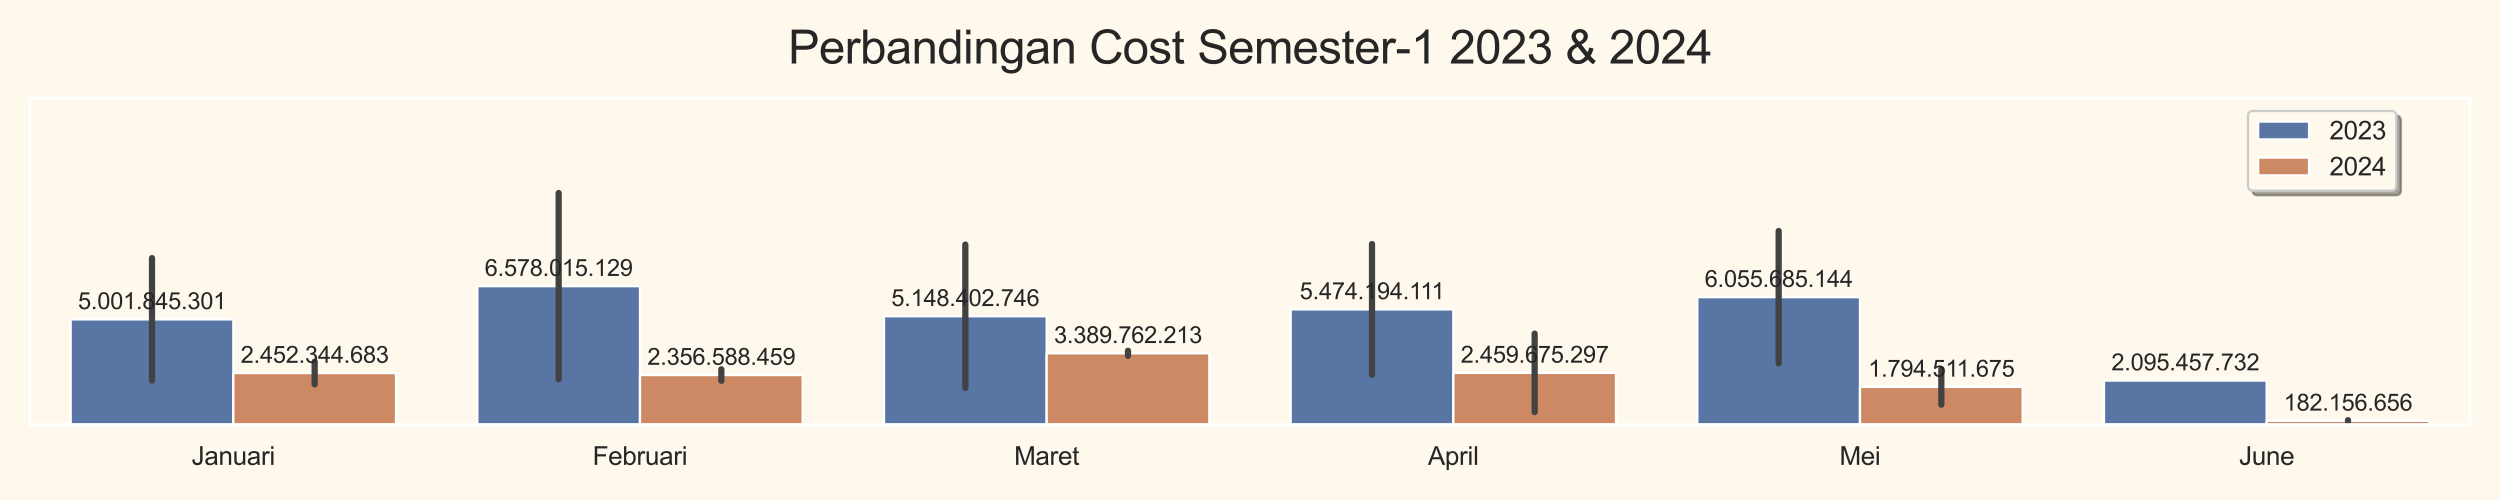 <?xml version="1.0" encoding="utf-8" standalone="no"?>
<!DOCTYPE svg PUBLIC "-//W3C//DTD SVG 1.1//EN"
  "http://www.w3.org/Graphics/SVG/1.1/DTD/svg11.dtd">
<svg xmlns:xlink="http://www.w3.org/1999/xlink" width="1080pt" height="216pt" viewBox="0 0 1080 216" xmlns="http://www.w3.org/2000/svg" version="1.1">
 <defs>
  <style type="text/css">*{stroke-linejoin: round; stroke-linecap: butt}</style>
 </defs>
 <g id="figure_1">
  <g id="patch_1">
   <path d="M 0 216 
L 1080 216 
L 1080 0 
L 0 0 
z
" style="fill: #fff9ed"/>
  </g>
  <g id="axes_1">
   <g id="patch_2">
    <path d="M 12.96 183.46 
L 1067.04 183.46 
L 1067.04 42.45 
L 12.96 42.45 
z
" style="fill: #fff9ed"/>
   </g>
   <g id="matplotlib.axis_1">
    <g id="xtick_1">
     <g id="text_1">
      <!-- Januari -->
      <g style="fill: #262626" transform="translate(82.763 200.834) scale(0.11 -0.11)">
       <defs>
        <path id="ArialMT-4a" d="M 184 1300 
L 731 1375 
Q 753 850 928 656 
Q 1103 463 1413 463 
Q 1641 463 1806 567 
Q 1972 672 2034 851 
Q 2097 1031 2097 1425 
L 2097 4581 
L 2703 4581 
L 2703 1459 
Q 2703 884 2564 568 
Q 2425 253 2123 87 
Q 1822 -78 1416 -78 
Q 813 -78 492 269 
Q 172 616 184 1300 
z
" transform="scale(0.016)"/>
        <path id="ArialMT-61" d="M 2588 409 
Q 2275 144 1986 34 
Q 1697 -75 1366 -75 
Q 819 -75 525 192 
Q 231 459 231 875 
Q 231 1119 342 1320 
Q 453 1522 633 1644 
Q 813 1766 1038 1828 
Q 1203 1872 1538 1913 
Q 2219 1994 2541 2106 
Q 2544 2222 2544 2253 
Q 2544 2597 2384 2738 
Q 2169 2928 1744 2928 
Q 1347 2928 1158 2789 
Q 969 2650 878 2297 
L 328 2372 
Q 403 2725 575 2942 
Q 747 3159 1072 3276 
Q 1397 3394 1825 3394 
Q 2250 3394 2515 3294 
Q 2781 3194 2906 3042 
Q 3031 2891 3081 2659 
Q 3109 2516 3109 2141 
L 3109 1391 
Q 3109 606 3145 398 
Q 3181 191 3288 0 
L 2700 0 
Q 2613 175 2588 409 
z
M 2541 1666 
Q 2234 1541 1622 1453 
Q 1275 1403 1131 1340 
Q 988 1278 909 1158 
Q 831 1038 831 891 
Q 831 666 1001 516 
Q 1172 366 1500 366 
Q 1825 366 2078 508 
Q 2331 650 2450 897 
Q 2541 1088 2541 1459 
L 2541 1666 
z
" transform="scale(0.016)"/>
        <path id="ArialMT-6e" d="M 422 0 
L 422 3319 
L 928 3319 
L 928 2847 
Q 1294 3394 1984 3394 
Q 2284 3394 2536 3286 
Q 2788 3178 2913 3003 
Q 3038 2828 3088 2588 
Q 3119 2431 3119 2041 
L 3119 0 
L 2556 0 
L 2556 2019 
Q 2556 2363 2490 2533 
Q 2425 2703 2258 2804 
Q 2091 2906 1866 2906 
Q 1506 2906 1245 2678 
Q 984 2450 984 1813 
L 984 0 
L 422 0 
z
" transform="scale(0.016)"/>
        <path id="ArialMT-75" d="M 2597 0 
L 2597 488 
Q 2209 -75 1544 -75 
Q 1250 -75 995 37 
Q 741 150 617 320 
Q 494 491 444 738 
Q 409 903 409 1263 
L 409 3319 
L 972 3319 
L 972 1478 
Q 972 1038 1006 884 
Q 1059 663 1231 536 
Q 1403 409 1656 409 
Q 1909 409 2131 539 
Q 2353 669 2445 892 
Q 2538 1116 2538 1541 
L 2538 3319 
L 3100 3319 
L 3100 0 
L 2597 0 
z
" transform="scale(0.016)"/>
        <path id="ArialMT-72" d="M 416 0 
L 416 3319 
L 922 3319 
L 922 2816 
Q 1116 3169 1280 3281 
Q 1444 3394 1641 3394 
Q 1925 3394 2219 3213 
L 2025 2691 
Q 1819 2813 1613 2813 
Q 1428 2813 1281 2702 
Q 1134 2591 1072 2394 
Q 978 2094 978 1738 
L 978 0 
L 416 0 
z
" transform="scale(0.016)"/>
        <path id="ArialMT-69" d="M 425 3934 
L 425 4581 
L 988 4581 
L 988 3934 
L 425 3934 
z
M 425 0 
L 425 3319 
L 988 3319 
L 988 0 
L 425 0 
z
" transform="scale(0.016)"/>
       </defs>
       <use xlink:href="#ArialMT-4a"/>
       <use xlink:href="#ArialMT-61" x="50"/>
       <use xlink:href="#ArialMT-6e" x="105.615"/>
       <use xlink:href="#ArialMT-75" x="161.23"/>
       <use xlink:href="#ArialMT-61" x="216.846"/>
       <use xlink:href="#ArialMT-72" x="272.461"/>
       <use xlink:href="#ArialMT-69" x="305.762"/>
      </g>
     </g>
    </g>
    <g id="xtick_2">
     <g id="text_2">
      <!-- Februari -->
      <g style="fill: #262626" transform="translate(256.002 200.834) scale(0.11 -0.11)">
       <defs>
        <path id="ArialMT-46" d="M 525 0 
L 525 4581 
L 3616 4581 
L 3616 4041 
L 1131 4041 
L 1131 2622 
L 3281 2622 
L 3281 2081 
L 1131 2081 
L 1131 0 
L 525 0 
z
" transform="scale(0.016)"/>
        <path id="ArialMT-65" d="M 2694 1069 
L 3275 997 
Q 3138 488 2766 206 
Q 2394 -75 1816 -75 
Q 1088 -75 661 373 
Q 234 822 234 1631 
Q 234 2469 665 2931 
Q 1097 3394 1784 3394 
Q 2450 3394 2872 2941 
Q 3294 2488 3294 1666 
Q 3294 1616 3291 1516 
L 816 1516 
Q 847 969 1125 678 
Q 1403 388 1819 388 
Q 2128 388 2347 550 
Q 2566 713 2694 1069 
z
M 847 1978 
L 2700 1978 
Q 2663 2397 2488 2606 
Q 2219 2931 1791 2931 
Q 1403 2931 1139 2672 
Q 875 2413 847 1978 
z
" transform="scale(0.016)"/>
        <path id="ArialMT-62" d="M 941 0 
L 419 0 
L 419 4581 
L 981 4581 
L 981 2947 
Q 1338 3394 1891 3394 
Q 2197 3394 2470 3270 
Q 2744 3147 2920 2923 
Q 3097 2700 3197 2384 
Q 3297 2069 3297 1709 
Q 3297 856 2875 390 
Q 2453 -75 1863 -75 
Q 1275 -75 941 416 
L 941 0 
z
M 934 1684 
Q 934 1088 1097 822 
Q 1363 388 1816 388 
Q 2184 388 2453 708 
Q 2722 1028 2722 1663 
Q 2722 2313 2464 2622 
Q 2206 2931 1841 2931 
Q 1472 2931 1203 2611 
Q 934 2291 934 1684 
z
" transform="scale(0.016)"/>
       </defs>
       <use xlink:href="#ArialMT-46"/>
       <use xlink:href="#ArialMT-65" x="61.084"/>
       <use xlink:href="#ArialMT-62" x="116.699"/>
       <use xlink:href="#ArialMT-72" x="172.314"/>
       <use xlink:href="#ArialMT-75" x="205.615"/>
       <use xlink:href="#ArialMT-61" x="261.23"/>
       <use xlink:href="#ArialMT-72" x="316.846"/>
       <use xlink:href="#ArialMT-69" x="350.146"/>
      </g>
     </g>
    </g>
    <g id="xtick_3">
     <g id="text_3">
      <!-- Maret -->
      <g style="fill: #262626" transform="translate(438.102 200.834) scale(0.11 -0.11)">
       <defs>
        <path id="ArialMT-4d" d="M 475 0 
L 475 4581 
L 1388 4581 
L 2472 1338 
Q 2622 884 2691 659 
Q 2769 909 2934 1394 
L 4031 4581 
L 4847 4581 
L 4847 0 
L 4263 0 
L 4263 3834 
L 2931 0 
L 2384 0 
L 1059 3900 
L 1059 0 
L 475 0 
z
" transform="scale(0.016)"/>
        <path id="ArialMT-74" d="M 1650 503 
L 1731 6 
Q 1494 -44 1306 -44 
Q 1000 -44 831 53 
Q 663 150 594 308 
Q 525 466 525 972 
L 525 2881 
L 113 2881 
L 113 3319 
L 525 3319 
L 525 4141 
L 1084 4478 
L 1084 3319 
L 1650 3319 
L 1650 2881 
L 1084 2881 
L 1084 941 
Q 1084 700 1114 631 
Q 1144 563 1211 522 
Q 1278 481 1403 481 
Q 1497 481 1650 503 
z
" transform="scale(0.016)"/>
       </defs>
       <use xlink:href="#ArialMT-4d"/>
       <use xlink:href="#ArialMT-61" x="83.301"/>
       <use xlink:href="#ArialMT-72" x="138.916"/>
       <use xlink:href="#ArialMT-65" x="172.217"/>
       <use xlink:href="#ArialMT-74" x="227.832"/>
      </g>
     </g>
    </g>
    <g id="xtick_4">
     <g id="text_4">
      <!-- April -->
      <g style="fill: #262626" transform="translate(616.837 200.834) scale(0.11 -0.11)">
       <defs>
        <path id="ArialMT-41" d="M -9 0 
L 1750 4581 
L 2403 4581 
L 4278 0 
L 3588 0 
L 3053 1388 
L 1138 1388 
L 634 0 
L -9 0 
z
M 1313 1881 
L 2866 1881 
L 2388 3150 
Q 2169 3728 2063 4100 
Q 1975 3659 1816 3225 
L 1313 1881 
z
" transform="scale(0.016)"/>
        <path id="ArialMT-70" d="M 422 -1272 
L 422 3319 
L 934 3319 
L 934 2888 
Q 1116 3141 1344 3267 
Q 1572 3394 1897 3394 
Q 2322 3394 2647 3175 
Q 2972 2956 3137 2557 
Q 3303 2159 3303 1684 
Q 3303 1175 3120 767 
Q 2938 359 2589 142 
Q 2241 -75 1856 -75 
Q 1575 -75 1351 44 
Q 1128 163 984 344 
L 984 -1272 
L 422 -1272 
z
M 931 1641 
Q 931 1000 1190 694 
Q 1450 388 1819 388 
Q 2194 388 2461 705 
Q 2728 1022 2728 1688 
Q 2728 2322 2467 2637 
Q 2206 2953 1844 2953 
Q 1484 2953 1207 2617 
Q 931 2281 931 1641 
z
" transform="scale(0.016)"/>
        <path id="ArialMT-6c" d="M 409 0 
L 409 4581 
L 972 4581 
L 972 0 
L 409 0 
z
" transform="scale(0.016)"/>
       </defs>
       <use xlink:href="#ArialMT-41"/>
       <use xlink:href="#ArialMT-70" x="66.699"/>
       <use xlink:href="#ArialMT-72" x="122.314"/>
       <use xlink:href="#ArialMT-69" x="155.615"/>
       <use xlink:href="#ArialMT-6c" x="177.832"/>
      </g>
     </g>
    </g>
    <g id="xtick_5">
     <g id="text_5">
      <!-- Mei -->
      <g style="fill: #262626" transform="translate(794.658 200.834) scale(0.11 -0.11)">
       <use xlink:href="#ArialMT-4d"/>
       <use xlink:href="#ArialMT-65" x="83.301"/>
       <use xlink:href="#ArialMT-69" x="138.916"/>
      </g>
     </g>
    </g>
    <g id="xtick_6">
     <g id="text_6">
      <!-- June -->
      <g style="fill: #262626" transform="translate(967.274 200.834) scale(0.11 -0.11)">
       <use xlink:href="#ArialMT-4a"/>
       <use xlink:href="#ArialMT-75" x="50"/>
       <use xlink:href="#ArialMT-6e" x="105.615"/>
       <use xlink:href="#ArialMT-65" x="161.23"/>
      </g>
     </g>
    </g>
   </g>
   <g id="matplotlib.axis_2"/>
   <g id="patch_3">
    <path d="M 30.528 183.46 
L 100.8 183.46 
L 100.8 137.956 
L 30.528 137.956 
z
" clip-path="url(#p0652559272)" style="fill: #5875a4; stroke: #ffffff; stroke-linejoin: miter"/>
   </g>
   <g id="patch_4">
    <path d="M 206.208 183.46 
L 276.48 183.46 
L 276.48 123.617 
L 206.208 123.617 
z
" clip-path="url(#p0652559272)" style="fill: #5875a4; stroke: #ffffff; stroke-linejoin: miter"/>
   </g>
   <g id="patch_5">
    <path d="M 381.888 183.46 
L 452.16 183.46 
L 452.16 136.623 
L 381.888 136.623 
z
" clip-path="url(#p0652559272)" style="fill: #5875a4; stroke: #ffffff; stroke-linejoin: miter"/>
   </g>
   <g id="patch_6">
    <path d="M 557.568 183.46 
L 627.84 183.46 
L 627.84 133.659 
L 557.568 133.659 
z
" clip-path="url(#p0652559272)" style="fill: #5875a4; stroke: #ffffff; stroke-linejoin: miter"/>
   </g>
   <g id="patch_7">
    <path d="M 733.248 183.46 
L 803.52 183.46 
L 803.52 128.369 
L 733.248 128.369 
z
" clip-path="url(#p0652559272)" style="fill: #5875a4; stroke: #ffffff; stroke-linejoin: miter"/>
   </g>
   <g id="patch_8">
    <path d="M 908.928 183.46 
L 979.2 183.46 
L 979.2 164.397 
L 908.928 164.397 
z
" clip-path="url(#p0652559272)" style="fill: #5875a4; stroke: #ffffff; stroke-linejoin: miter"/>
   </g>
   <g id="patch_9">
    <path d="M 100.8 183.46 
L 171.072 183.46 
L 171.072 161.15 
L 100.8 161.15 
z
" clip-path="url(#p0652559272)" style="fill: #cc8963; stroke: #ffffff; stroke-linejoin: miter"/>
   </g>
   <g id="patch_10">
    <path d="M 276.48 183.46 
L 346.752 183.46 
L 346.752 162.021 
L 276.48 162.021 
z
" clip-path="url(#p0652559272)" style="fill: #cc8963; stroke: #ffffff; stroke-linejoin: miter"/>
   </g>
   <g id="patch_11">
    <path d="M 452.16 183.46 
L 522.432 183.46 
L 522.432 152.622 
L 452.16 152.622 
z
" clip-path="url(#p0652559272)" style="fill: #cc8963; stroke: #ffffff; stroke-linejoin: miter"/>
   </g>
   <g id="patch_12">
    <path d="M 627.84 183.46 
L 698.112 183.46 
L 698.112 161.083 
L 627.84 161.083 
z
" clip-path="url(#p0652559272)" style="fill: #cc8963; stroke: #ffffff; stroke-linejoin: miter"/>
   </g>
   <g id="patch_13">
    <path d="M 803.52 183.46 
L 873.792 183.46 
L 873.792 167.135 
L 803.52 167.135 
z
" clip-path="url(#p0652559272)" style="fill: #cc8963; stroke: #ffffff; stroke-linejoin: miter"/>
   </g>
   <g id="patch_14">
    <path d="M 979.2 183.46 
L 1049.472 183.46 
L 1049.472 181.803 
L 979.2 181.803 
z
" clip-path="url(#p0652559272)" style="fill: #cc8963; stroke: #ffffff; stroke-linejoin: miter"/>
   </g>
   <g id="line2d_1">
    <path d="M 65.664 164.399 
L 65.664 111.513 
" clip-path="url(#p0652559272)" style="fill: none; stroke: #424242; stroke-width: 2.7; stroke-linecap: round"/>
   </g>
   <g id="line2d_2">
    <path d="M 241.344 163.854 
L 241.344 83.38 
" clip-path="url(#p0652559272)" style="fill: none; stroke: #424242; stroke-width: 2.7; stroke-linecap: round"/>
   </g>
   <g id="line2d_3">
    <path d="M 417.024 167.582 
L 417.024 105.664 
" clip-path="url(#p0652559272)" style="fill: none; stroke: #424242; stroke-width: 2.7; stroke-linecap: round"/>
   </g>
   <g id="line2d_4">
    <path d="M 592.704 161.896 
L 592.704 105.422 
" clip-path="url(#p0652559272)" style="fill: none; stroke: #424242; stroke-width: 2.7; stroke-linecap: round"/>
   </g>
   <g id="line2d_5">
    <path d="M 768.384 156.943 
L 768.384 99.794 
" clip-path="url(#p0652559272)" style="fill: none; stroke: #424242; stroke-width: 2.7; stroke-linecap: round"/>
   </g>
   <g id="line2d_6">
    <path clip-path="url(#p0652559272)" style="fill: none; stroke: #424242; stroke-width: 2.7; stroke-linecap: round"/>
   </g>
   <g id="line2d_7">
    <path d="M 135.936 166.047 
L 135.936 156.253 
" clip-path="url(#p0652559272)" style="fill: none; stroke: #424242; stroke-width: 2.7; stroke-linecap: round"/>
   </g>
   <g id="line2d_8">
    <path d="M 311.616 164.513 
L 311.616 159.529 
" clip-path="url(#p0652559272)" style="fill: none; stroke: #424242; stroke-width: 2.7; stroke-linecap: round"/>
   </g>
   <g id="line2d_9">
    <path d="M 487.296 153.708 
L 487.296 151.536 
" clip-path="url(#p0652559272)" style="fill: none; stroke: #424242; stroke-width: 2.7; stroke-linecap: round"/>
   </g>
   <g id="line2d_10">
    <path d="M 662.976 178.022 
L 662.976 144.144 
" clip-path="url(#p0652559272)" style="fill: none; stroke: #424242; stroke-width: 2.7; stroke-linecap: round"/>
   </g>
   <g id="line2d_11">
    <path d="M 838.656 174.825 
L 838.656 159.444 
" clip-path="url(#p0652559272)" style="fill: none; stroke: #424242; stroke-width: 2.7; stroke-linecap: round"/>
   </g>
   <g id="line2d_12">
    <path d="M 1014.336 182.102 
L 1014.336 181.504 
" clip-path="url(#p0652559272)" style="fill: none; stroke: #424242; stroke-width: 2.7; stroke-linecap: round"/>
   </g>
   <g id="patch_15">
    <path d="M 12.96 183.46 
L 12.96 42.45 
" style="fill: none; stroke: #ffffff; stroke-width: 1.25; stroke-linejoin: miter; stroke-linecap: square"/>
   </g>
   <g id="patch_16">
    <path d="M 1067.04 183.46 
L 1067.04 42.45 
" style="fill: none; stroke: #ffffff; stroke-width: 1.25; stroke-linejoin: miter; stroke-linecap: square"/>
   </g>
   <g id="patch_17">
    <path d="M 12.96 183.46 
L 1067.04 183.46 
" style="fill: none; stroke: #ffffff; stroke-width: 1.25; stroke-linejoin: miter; stroke-linecap: square"/>
   </g>
   <g id="patch_18">
    <path d="M 12.96 42.45 
L 1067.04 42.45 
" style="fill: none; stroke: #ffffff; stroke-width: 1.25; stroke-linejoin: miter; stroke-linecap: square"/>
   </g>
   <g id="text_7">
    <!-- 5.001.845.301 -->
    <g style="fill: #262626" transform="translate(33.692 133.541) scale(0.1 -0.1)">
     <defs>
      <path id="ArialMT-35" d="M 266 1200 
L 856 1250 
Q 922 819 1161 601 
Q 1400 384 1738 384 
Q 2144 384 2425 690 
Q 2706 997 2706 1503 
Q 2706 1984 2436 2262 
Q 2166 2541 1728 2541 
Q 1456 2541 1237 2417 
Q 1019 2294 894 2097 
L 366 2166 
L 809 4519 
L 3088 4519 
L 3088 3981 
L 1259 3981 
L 1013 2750 
Q 1425 3038 1878 3038 
Q 2478 3038 2890 2622 
Q 3303 2206 3303 1553 
Q 3303 931 2941 478 
Q 2500 -78 1738 -78 
Q 1113 -78 717 272 
Q 322 622 266 1200 
z
" transform="scale(0.016)"/>
      <path id="ArialMT-2e" d="M 581 0 
L 581 641 
L 1222 641 
L 1222 0 
L 581 0 
z
" transform="scale(0.016)"/>
      <path id="ArialMT-30" d="M 266 2259 
Q 266 3072 433 3567 
Q 600 4063 929 4331 
Q 1259 4600 1759 4600 
Q 2128 4600 2406 4451 
Q 2684 4303 2865 4023 
Q 3047 3744 3150 3342 
Q 3253 2941 3253 2259 
Q 3253 1453 3087 958 
Q 2922 463 2592 192 
Q 2263 -78 1759 -78 
Q 1097 -78 719 397 
Q 266 969 266 2259 
z
M 844 2259 
Q 844 1131 1108 757 
Q 1372 384 1759 384 
Q 2147 384 2411 759 
Q 2675 1134 2675 2259 
Q 2675 3391 2411 3762 
Q 2147 4134 1753 4134 
Q 1366 4134 1134 3806 
Q 844 3388 844 2259 
z
" transform="scale(0.016)"/>
      <path id="ArialMT-31" d="M 2384 0 
L 1822 0 
L 1822 3584 
Q 1619 3391 1289 3197 
Q 959 3003 697 2906 
L 697 3450 
Q 1169 3672 1522 3987 
Q 1875 4303 2022 4600 
L 2384 4600 
L 2384 0 
z
" transform="scale(0.016)"/>
      <path id="ArialMT-38" d="M 1131 2484 
Q 781 2613 612 2850 
Q 444 3088 444 3419 
Q 444 3919 803 4259 
Q 1163 4600 1759 4600 
Q 2359 4600 2725 4251 
Q 3091 3903 3091 3403 
Q 3091 3084 2923 2848 
Q 2756 2613 2416 2484 
Q 2838 2347 3058 2040 
Q 3278 1734 3278 1309 
Q 3278 722 2862 322 
Q 2447 -78 1769 -78 
Q 1091 -78 675 323 
Q 259 725 259 1325 
Q 259 1772 486 2073 
Q 713 2375 1131 2484 
z
M 1019 3438 
Q 1019 3113 1228 2906 
Q 1438 2700 1772 2700 
Q 2097 2700 2305 2904 
Q 2513 3109 2513 3406 
Q 2513 3716 2298 3927 
Q 2084 4138 1766 4138 
Q 1444 4138 1231 3931 
Q 1019 3725 1019 3438 
z
M 838 1322 
Q 838 1081 952 856 
Q 1066 631 1291 507 
Q 1516 384 1775 384 
Q 2178 384 2440 643 
Q 2703 903 2703 1303 
Q 2703 1709 2433 1975 
Q 2163 2241 1756 2241 
Q 1359 2241 1098 1978 
Q 838 1716 838 1322 
z
" transform="scale(0.016)"/>
      <path id="ArialMT-34" d="M 2069 0 
L 2069 1097 
L 81 1097 
L 81 1613 
L 2172 4581 
L 2631 4581 
L 2631 1613 
L 3250 1613 
L 3250 1097 
L 2631 1097 
L 2631 0 
L 2069 0 
z
M 2069 1613 
L 2069 3678 
L 634 1613 
L 2069 1613 
z
" transform="scale(0.016)"/>
      <path id="ArialMT-33" d="M 269 1209 
L 831 1284 
Q 928 806 1161 595 
Q 1394 384 1728 384 
Q 2125 384 2398 659 
Q 2672 934 2672 1341 
Q 2672 1728 2419 1979 
Q 2166 2231 1775 2231 
Q 1616 2231 1378 2169 
L 1441 2663 
Q 1497 2656 1531 2656 
Q 1891 2656 2178 2843 
Q 2466 3031 2466 3422 
Q 2466 3731 2256 3934 
Q 2047 4138 1716 4138 
Q 1388 4138 1169 3931 
Q 950 3725 888 3313 
L 325 3413 
Q 428 3978 793 4289 
Q 1159 4600 1703 4600 
Q 2078 4600 2393 4439 
Q 2709 4278 2876 4000 
Q 3044 3722 3044 3409 
Q 3044 3113 2884 2869 
Q 2725 2625 2413 2481 
Q 2819 2388 3044 2092 
Q 3269 1797 3269 1353 
Q 3269 753 2831 336 
Q 2394 -81 1725 -81 
Q 1122 -81 723 278 
Q 325 638 269 1209 
z
" transform="scale(0.016)"/>
     </defs>
     <use xlink:href="#ArialMT-35"/>
     <use xlink:href="#ArialMT-2e" x="55.615"/>
     <use xlink:href="#ArialMT-30" x="83.398"/>
     <use xlink:href="#ArialMT-30" x="139.014"/>
     <use xlink:href="#ArialMT-31" x="194.629"/>
     <use xlink:href="#ArialMT-2e" x="250.244"/>
     <use xlink:href="#ArialMT-38" x="278.027"/>
     <use xlink:href="#ArialMT-34" x="333.643"/>
     <use xlink:href="#ArialMT-35" x="389.258"/>
     <use xlink:href="#ArialMT-2e" x="444.873"/>
     <use xlink:href="#ArialMT-33" x="472.656"/>
     <use xlink:href="#ArialMT-30" x="528.271"/>
     <use xlink:href="#ArialMT-31" x="583.887"/>
    </g>
   </g>
   <g id="text_8">
    <!-- 6.578.015.129 -->
    <g style="fill: #262626" transform="translate(209.372 119.202) scale(0.1 -0.1)">
     <defs>
      <path id="ArialMT-36" d="M 3184 3459 
L 2625 3416 
Q 2550 3747 2413 3897 
Q 2184 4138 1850 4138 
Q 1581 4138 1378 3988 
Q 1113 3794 959 3422 
Q 806 3050 800 2363 
Q 1003 2672 1297 2822 
Q 1591 2972 1913 2972 
Q 2475 2972 2870 2558 
Q 3266 2144 3266 1488 
Q 3266 1056 3080 686 
Q 2894 316 2569 119 
Q 2244 -78 1831 -78 
Q 1128 -78 684 439 
Q 241 956 241 2144 
Q 241 3472 731 4075 
Q 1159 4600 1884 4600 
Q 2425 4600 2770 4297 
Q 3116 3994 3184 3459 
z
M 888 1484 
Q 888 1194 1011 928 
Q 1134 663 1356 523 
Q 1578 384 1822 384 
Q 2178 384 2434 671 
Q 2691 959 2691 1453 
Q 2691 1928 2437 2201 
Q 2184 2475 1800 2475 
Q 1419 2475 1153 2201 
Q 888 1928 888 1484 
z
" transform="scale(0.016)"/>
      <path id="ArialMT-37" d="M 303 3981 
L 303 4522 
L 3269 4522 
L 3269 4084 
Q 2831 3619 2401 2847 
Q 1972 2075 1738 1259 
Q 1569 684 1522 0 
L 944 0 
Q 953 541 1156 1306 
Q 1359 2072 1739 2783 
Q 2119 3494 2547 3981 
L 303 3981 
z
" transform="scale(0.016)"/>
      <path id="ArialMT-32" d="M 3222 541 
L 3222 0 
L 194 0 
Q 188 203 259 391 
Q 375 700 629 1000 
Q 884 1300 1366 1694 
Q 2113 2306 2375 2664 
Q 2638 3022 2638 3341 
Q 2638 3675 2398 3904 
Q 2159 4134 1775 4134 
Q 1369 4134 1125 3890 
Q 881 3647 878 3216 
L 300 3275 
Q 359 3922 746 4261 
Q 1134 4600 1788 4600 
Q 2447 4600 2831 4234 
Q 3216 3869 3216 3328 
Q 3216 3053 3103 2787 
Q 2991 2522 2730 2228 
Q 2469 1934 1863 1422 
Q 1356 997 1212 845 
Q 1069 694 975 541 
L 3222 541 
z
" transform="scale(0.016)"/>
      <path id="ArialMT-39" d="M 350 1059 
L 891 1109 
Q 959 728 1153 556 
Q 1347 384 1650 384 
Q 1909 384 2104 503 
Q 2300 622 2425 820 
Q 2550 1019 2634 1356 
Q 2719 1694 2719 2044 
Q 2719 2081 2716 2156 
Q 2547 1888 2255 1720 
Q 1963 1553 1622 1553 
Q 1053 1553 659 1965 
Q 266 2378 266 3053 
Q 266 3750 677 4175 
Q 1088 4600 1706 4600 
Q 2153 4600 2523 4359 
Q 2894 4119 3086 3673 
Q 3278 3228 3278 2384 
Q 3278 1506 3087 986 
Q 2897 466 2520 194 
Q 2144 -78 1638 -78 
Q 1100 -78 759 220 
Q 419 519 350 1059 
z
M 2653 3081 
Q 2653 3566 2395 3850 
Q 2138 4134 1775 4134 
Q 1400 4134 1122 3828 
Q 844 3522 844 3034 
Q 844 2597 1108 2323 
Q 1372 2050 1759 2050 
Q 2150 2050 2401 2323 
Q 2653 2597 2653 3081 
z
" transform="scale(0.016)"/>
     </defs>
     <use xlink:href="#ArialMT-36"/>
     <use xlink:href="#ArialMT-2e" x="55.615"/>
     <use xlink:href="#ArialMT-35" x="83.398"/>
     <use xlink:href="#ArialMT-37" x="139.014"/>
     <use xlink:href="#ArialMT-38" x="194.629"/>
     <use xlink:href="#ArialMT-2e" x="250.244"/>
     <use xlink:href="#ArialMT-30" x="278.027"/>
     <use xlink:href="#ArialMT-31" x="333.643"/>
     <use xlink:href="#ArialMT-35" x="389.258"/>
     <use xlink:href="#ArialMT-2e" x="444.873"/>
     <use xlink:href="#ArialMT-31" x="472.656"/>
     <use xlink:href="#ArialMT-32" x="528.271"/>
     <use xlink:href="#ArialMT-39" x="583.887"/>
    </g>
   </g>
   <g id="text_9">
    <!-- 5.148.402.746 -->
    <g style="fill: #262626" transform="translate(385.052 132.208) scale(0.1 -0.1)">
     <use xlink:href="#ArialMT-35"/>
     <use xlink:href="#ArialMT-2e" x="55.615"/>
     <use xlink:href="#ArialMT-31" x="83.398"/>
     <use xlink:href="#ArialMT-34" x="139.014"/>
     <use xlink:href="#ArialMT-38" x="194.629"/>
     <use xlink:href="#ArialMT-2e" x="250.244"/>
     <use xlink:href="#ArialMT-34" x="278.027"/>
     <use xlink:href="#ArialMT-30" x="333.643"/>
     <use xlink:href="#ArialMT-32" x="389.258"/>
     <use xlink:href="#ArialMT-2e" x="444.873"/>
     <use xlink:href="#ArialMT-37" x="472.656"/>
     <use xlink:href="#ArialMT-34" x="528.271"/>
     <use xlink:href="#ArialMT-36" x="583.887"/>
    </g>
   </g>
   <g id="text_10">
    <!-- 5.474.194.111 -->
    <g style="fill: #262626" transform="translate(561.47 129.244) scale(0.1 -0.1)">
     <use xlink:href="#ArialMT-35"/>
     <use xlink:href="#ArialMT-2e" x="55.615"/>
     <use xlink:href="#ArialMT-34" x="83.398"/>
     <use xlink:href="#ArialMT-37" x="139.014"/>
     <use xlink:href="#ArialMT-34" x="194.629"/>
     <use xlink:href="#ArialMT-2e" x="250.244"/>
     <use xlink:href="#ArialMT-31" x="278.027"/>
     <use xlink:href="#ArialMT-39" x="333.643"/>
     <use xlink:href="#ArialMT-34" x="389.258"/>
     <use xlink:href="#ArialMT-2e" x="444.873"/>
     <use xlink:href="#ArialMT-31" x="472.656"/>
     <use xlink:href="#ArialMT-31" x="520.896"/>
     <use xlink:href="#ArialMT-31" x="569.137"/>
    </g>
   </g>
   <g id="text_11">
    <!-- 6.055.685.144 -->
    <g style="fill: #262626" transform="translate(736.412 123.954) scale(0.1 -0.1)">
     <use xlink:href="#ArialMT-36"/>
     <use xlink:href="#ArialMT-2e" x="55.615"/>
     <use xlink:href="#ArialMT-30" x="83.398"/>
     <use xlink:href="#ArialMT-35" x="139.014"/>
     <use xlink:href="#ArialMT-35" x="194.629"/>
     <use xlink:href="#ArialMT-2e" x="250.244"/>
     <use xlink:href="#ArialMT-36" x="278.027"/>
     <use xlink:href="#ArialMT-38" x="333.643"/>
     <use xlink:href="#ArialMT-35" x="389.258"/>
     <use xlink:href="#ArialMT-2e" x="444.873"/>
     <use xlink:href="#ArialMT-31" x="472.656"/>
     <use xlink:href="#ArialMT-34" x="528.271"/>
     <use xlink:href="#ArialMT-34" x="583.887"/>
    </g>
   </g>
   <g id="text_12">
    <!-- 2.095.457.732 -->
    <g style="fill: #262626" transform="translate(912.092 159.982) scale(0.1 -0.1)">
     <use xlink:href="#ArialMT-32"/>
     <use xlink:href="#ArialMT-2e" x="55.615"/>
     <use xlink:href="#ArialMT-30" x="83.398"/>
     <use xlink:href="#ArialMT-39" x="139.014"/>
     <use xlink:href="#ArialMT-35" x="194.629"/>
     <use xlink:href="#ArialMT-2e" x="250.244"/>
     <use xlink:href="#ArialMT-34" x="278.027"/>
     <use xlink:href="#ArialMT-35" x="333.643"/>
     <use xlink:href="#ArialMT-37" x="389.258"/>
     <use xlink:href="#ArialMT-2e" x="444.873"/>
     <use xlink:href="#ArialMT-37" x="472.656"/>
     <use xlink:href="#ArialMT-33" x="528.271"/>
     <use xlink:href="#ArialMT-32" x="583.887"/>
    </g>
   </g>
   <g id="text_13">
    <!-- 2.452.344.683 -->
    <g style="fill: #262626" transform="translate(103.964 156.735) scale(0.1 -0.1)">
     <use xlink:href="#ArialMT-32"/>
     <use xlink:href="#ArialMT-2e" x="55.615"/>
     <use xlink:href="#ArialMT-34" x="83.398"/>
     <use xlink:href="#ArialMT-35" x="139.014"/>
     <use xlink:href="#ArialMT-32" x="194.629"/>
     <use xlink:href="#ArialMT-2e" x="250.244"/>
     <use xlink:href="#ArialMT-33" x="278.027"/>
     <use xlink:href="#ArialMT-34" x="333.643"/>
     <use xlink:href="#ArialMT-34" x="389.258"/>
     <use xlink:href="#ArialMT-2e" x="444.873"/>
     <use xlink:href="#ArialMT-36" x="472.656"/>
     <use xlink:href="#ArialMT-38" x="528.271"/>
     <use xlink:href="#ArialMT-33" x="583.887"/>
    </g>
   </g>
   <g id="text_14">
    <!-- 2.356.588.459 -->
    <g style="fill: #262626" transform="translate(279.644 157.606) scale(0.1 -0.1)">
     <use xlink:href="#ArialMT-32"/>
     <use xlink:href="#ArialMT-2e" x="55.615"/>
     <use xlink:href="#ArialMT-33" x="83.398"/>
     <use xlink:href="#ArialMT-35" x="139.014"/>
     <use xlink:href="#ArialMT-36" x="194.629"/>
     <use xlink:href="#ArialMT-2e" x="250.244"/>
     <use xlink:href="#ArialMT-35" x="278.027"/>
     <use xlink:href="#ArialMT-38" x="333.643"/>
     <use xlink:href="#ArialMT-38" x="389.258"/>
     <use xlink:href="#ArialMT-2e" x="444.873"/>
     <use xlink:href="#ArialMT-34" x="472.656"/>
     <use xlink:href="#ArialMT-35" x="528.271"/>
     <use xlink:href="#ArialMT-39" x="583.887"/>
    </g>
   </g>
   <g id="text_15">
    <!-- 3.389.762.213 -->
    <g style="fill: #262626" transform="translate(455.324 148.207) scale(0.1 -0.1)">
     <use xlink:href="#ArialMT-33"/>
     <use xlink:href="#ArialMT-2e" x="55.615"/>
     <use xlink:href="#ArialMT-33" x="83.398"/>
     <use xlink:href="#ArialMT-38" x="139.014"/>
     <use xlink:href="#ArialMT-39" x="194.629"/>
     <use xlink:href="#ArialMT-2e" x="250.244"/>
     <use xlink:href="#ArialMT-37" x="278.027"/>
     <use xlink:href="#ArialMT-36" x="333.643"/>
     <use xlink:href="#ArialMT-32" x="389.258"/>
     <use xlink:href="#ArialMT-2e" x="444.873"/>
     <use xlink:href="#ArialMT-32" x="472.656"/>
     <use xlink:href="#ArialMT-31" x="528.271"/>
     <use xlink:href="#ArialMT-33" x="583.887"/>
    </g>
   </g>
   <g id="text_16">
    <!-- 2.459.675.297 -->
    <g style="fill: #262626" transform="translate(631.004 156.668) scale(0.1 -0.1)">
     <use xlink:href="#ArialMT-32"/>
     <use xlink:href="#ArialMT-2e" x="55.615"/>
     <use xlink:href="#ArialMT-34" x="83.398"/>
     <use xlink:href="#ArialMT-35" x="139.014"/>
     <use xlink:href="#ArialMT-39" x="194.629"/>
     <use xlink:href="#ArialMT-2e" x="250.244"/>
     <use xlink:href="#ArialMT-36" x="278.027"/>
     <use xlink:href="#ArialMT-37" x="333.643"/>
     <use xlink:href="#ArialMT-35" x="389.258"/>
     <use xlink:href="#ArialMT-2e" x="444.873"/>
     <use xlink:href="#ArialMT-32" x="472.656"/>
     <use xlink:href="#ArialMT-39" x="528.271"/>
     <use xlink:href="#ArialMT-37" x="583.887"/>
    </g>
   </g>
   <g id="text_17">
    <!-- 1.794.511.675 -->
    <g style="fill: #262626" transform="translate(807.053 162.72) scale(0.1 -0.1)">
     <use xlink:href="#ArialMT-31"/>
     <use xlink:href="#ArialMT-2e" x="55.615"/>
     <use xlink:href="#ArialMT-37" x="83.398"/>
     <use xlink:href="#ArialMT-39" x="139.014"/>
     <use xlink:href="#ArialMT-34" x="194.629"/>
     <use xlink:href="#ArialMT-2e" x="250.244"/>
     <use xlink:href="#ArialMT-35" x="278.027"/>
     <use xlink:href="#ArialMT-31" x="333.643"/>
     <use xlink:href="#ArialMT-31" x="381.883"/>
     <use xlink:href="#ArialMT-2e" x="437.498"/>
     <use xlink:href="#ArialMT-36" x="465.281"/>
     <use xlink:href="#ArialMT-37" x="520.896"/>
     <use xlink:href="#ArialMT-35" x="576.512"/>
    </g>
   </g>
   <g id="text_18">
    <!-- 182.156.656 -->
    <g style="fill: #262626" transform="translate(986.534 177.388) scale(0.1 -0.1)">
     <use xlink:href="#ArialMT-31"/>
     <use xlink:href="#ArialMT-38" x="55.615"/>
     <use xlink:href="#ArialMT-32" x="111.23"/>
     <use xlink:href="#ArialMT-2e" x="166.846"/>
     <use xlink:href="#ArialMT-31" x="194.629"/>
     <use xlink:href="#ArialMT-35" x="250.244"/>
     <use xlink:href="#ArialMT-36" x="305.859"/>
     <use xlink:href="#ArialMT-2e" x="361.475"/>
     <use xlink:href="#ArialMT-36" x="389.258"/>
     <use xlink:href="#ArialMT-35" x="444.873"/>
     <use xlink:href="#ArialMT-36" x="500.488"/>
    </g>
   </g>
   <g id="text_19">
    <!-- Perbandingan Cost Semester-1 2023 &amp; 2024 -->
    <g style="fill: #262626" transform="translate(340.439 27.45) scale(0.2 -0.2)">
     <defs>
      <path id="ArialMT-50" d="M 494 0 
L 494 4581 
L 2222 4581 
Q 2678 4581 2919 4538 
Q 3256 4481 3484 4323 
Q 3713 4166 3852 3881 
Q 3991 3597 3991 3256 
Q 3991 2672 3619 2267 
Q 3247 1863 2275 1863 
L 1100 1863 
L 1100 0 
L 494 0 
z
M 1100 2403 
L 2284 2403 
Q 2872 2403 3119 2622 
Q 3366 2841 3366 3238 
Q 3366 3525 3220 3729 
Q 3075 3934 2838 4000 
Q 2684 4041 2272 4041 
L 1100 4041 
L 1100 2403 
z
" transform="scale(0.016)"/>
      <path id="ArialMT-64" d="M 2575 0 
L 2575 419 
Q 2259 -75 1647 -75 
Q 1250 -75 917 144 
Q 584 363 401 755 
Q 219 1147 219 1656 
Q 219 2153 384 2558 
Q 550 2963 881 3178 
Q 1213 3394 1622 3394 
Q 1922 3394 2156 3267 
Q 2391 3141 2538 2938 
L 2538 4581 
L 3097 4581 
L 3097 0 
L 2575 0 
z
M 797 1656 
Q 797 1019 1065 703 
Q 1334 388 1700 388 
Q 2069 388 2326 689 
Q 2584 991 2584 1609 
Q 2584 2291 2321 2609 
Q 2059 2928 1675 2928 
Q 1300 2928 1048 2622 
Q 797 2316 797 1656 
z
" transform="scale(0.016)"/>
      <path id="ArialMT-67" d="M 319 -275 
L 866 -356 
Q 900 -609 1056 -725 
Q 1266 -881 1628 -881 
Q 2019 -881 2231 -725 
Q 2444 -569 2519 -288 
Q 2563 -116 2559 434 
Q 2191 0 1641 0 
Q 956 0 581 494 
Q 206 988 206 1678 
Q 206 2153 378 2554 
Q 550 2956 876 3175 
Q 1203 3394 1644 3394 
Q 2231 3394 2613 2919 
L 2613 3319 
L 3131 3319 
L 3131 450 
Q 3131 -325 2973 -648 
Q 2816 -972 2473 -1159 
Q 2131 -1347 1631 -1347 
Q 1038 -1347 672 -1080 
Q 306 -813 319 -275 
z
M 784 1719 
Q 784 1066 1043 766 
Q 1303 466 1694 466 
Q 2081 466 2343 764 
Q 2606 1063 2606 1700 
Q 2606 2309 2336 2618 
Q 2066 2928 1684 2928 
Q 1309 2928 1046 2623 
Q 784 2319 784 1719 
z
" transform="scale(0.016)"/>
      <path id="ArialMT-20" transform="scale(0.016)"/>
      <path id="ArialMT-43" d="M 3763 1606 
L 4369 1453 
Q 4178 706 3683 314 
Q 3188 -78 2472 -78 
Q 1731 -78 1267 223 
Q 803 525 561 1097 
Q 319 1669 319 2325 
Q 319 3041 592 3573 
Q 866 4106 1370 4382 
Q 1875 4659 2481 4659 
Q 3169 4659 3637 4309 
Q 4106 3959 4291 3325 
L 3694 3184 
Q 3534 3684 3231 3912 
Q 2928 4141 2469 4141 
Q 1941 4141 1586 3887 
Q 1231 3634 1087 3207 
Q 944 2781 944 2328 
Q 944 1744 1114 1308 
Q 1284 872 1643 656 
Q 2003 441 2422 441 
Q 2931 441 3284 734 
Q 3638 1028 3763 1606 
z
" transform="scale(0.016)"/>
      <path id="ArialMT-6f" d="M 213 1659 
Q 213 2581 725 3025 
Q 1153 3394 1769 3394 
Q 2453 3394 2887 2945 
Q 3322 2497 3322 1706 
Q 3322 1066 3130 698 
Q 2938 331 2570 128 
Q 2203 -75 1769 -75 
Q 1072 -75 642 372 
Q 213 819 213 1659 
z
M 791 1659 
Q 791 1022 1069 705 
Q 1347 388 1769 388 
Q 2188 388 2466 706 
Q 2744 1025 2744 1678 
Q 2744 2294 2464 2611 
Q 2184 2928 1769 2928 
Q 1347 2928 1069 2612 
Q 791 2297 791 1659 
z
" transform="scale(0.016)"/>
      <path id="ArialMT-73" d="M 197 991 
L 753 1078 
Q 800 744 1014 566 
Q 1228 388 1613 388 
Q 2000 388 2187 545 
Q 2375 703 2375 916 
Q 2375 1106 2209 1216 
Q 2094 1291 1634 1406 
Q 1016 1563 777 1677 
Q 538 1791 414 1992 
Q 291 2194 291 2438 
Q 291 2659 392 2848 
Q 494 3038 669 3163 
Q 800 3259 1026 3326 
Q 1253 3394 1513 3394 
Q 1903 3394 2198 3281 
Q 2494 3169 2634 2976 
Q 2775 2784 2828 2463 
L 2278 2388 
Q 2241 2644 2061 2787 
Q 1881 2931 1553 2931 
Q 1166 2931 1000 2803 
Q 834 2675 834 2503 
Q 834 2394 903 2306 
Q 972 2216 1119 2156 
Q 1203 2125 1616 2013 
Q 2213 1853 2448 1751 
Q 2684 1650 2818 1456 
Q 2953 1263 2953 975 
Q 2953 694 2789 445 
Q 2625 197 2315 61 
Q 2006 -75 1616 -75 
Q 969 -75 630 194 
Q 291 463 197 991 
z
" transform="scale(0.016)"/>
      <path id="ArialMT-53" d="M 288 1472 
L 859 1522 
Q 900 1178 1048 958 
Q 1197 738 1509 602 
Q 1822 466 2213 466 
Q 2559 466 2825 569 
Q 3091 672 3220 851 
Q 3350 1031 3350 1244 
Q 3350 1459 3225 1620 
Q 3100 1781 2813 1891 
Q 2628 1963 1997 2114 
Q 1366 2266 1113 2400 
Q 784 2572 623 2826 
Q 463 3081 463 3397 
Q 463 3744 659 4045 
Q 856 4347 1234 4503 
Q 1613 4659 2075 4659 
Q 2584 4659 2973 4495 
Q 3363 4331 3572 4012 
Q 3781 3694 3797 3291 
L 3216 3247 
Q 3169 3681 2898 3903 
Q 2628 4125 2100 4125 
Q 1550 4125 1298 3923 
Q 1047 3722 1047 3438 
Q 1047 3191 1225 3031 
Q 1400 2872 2139 2705 
Q 2878 2538 3153 2413 
Q 3553 2228 3743 1945 
Q 3934 1663 3934 1294 
Q 3934 928 3725 604 
Q 3516 281 3123 101 
Q 2731 -78 2241 -78 
Q 1619 -78 1198 103 
Q 778 284 539 648 
Q 300 1013 288 1472 
z
" transform="scale(0.016)"/>
      <path id="ArialMT-6d" d="M 422 0 
L 422 3319 
L 925 3319 
L 925 2853 
Q 1081 3097 1340 3245 
Q 1600 3394 1931 3394 
Q 2300 3394 2536 3241 
Q 2772 3088 2869 2813 
Q 3263 3394 3894 3394 
Q 4388 3394 4653 3120 
Q 4919 2847 4919 2278 
L 4919 0 
L 4359 0 
L 4359 2091 
Q 4359 2428 4304 2576 
Q 4250 2725 4106 2815 
Q 3963 2906 3769 2906 
Q 3419 2906 3187 2673 
Q 2956 2441 2956 1928 
L 2956 0 
L 2394 0 
L 2394 2156 
Q 2394 2531 2256 2718 
Q 2119 2906 1806 2906 
Q 1569 2906 1367 2781 
Q 1166 2656 1075 2415 
Q 984 2175 984 1722 
L 984 0 
L 422 0 
z
" transform="scale(0.016)"/>
      <path id="ArialMT-2d" d="M 203 1375 
L 203 1941 
L 1931 1941 
L 1931 1375 
L 203 1375 
z
" transform="scale(0.016)"/>
      <path id="ArialMT-26" d="M 3041 541 
Q 2763 231 2434 76 
Q 2106 -78 1725 -78 
Q 1022 -78 609 397 
Q 275 784 275 1263 
Q 275 1688 548 2030 
Q 822 2372 1366 2631 
Q 1056 2988 953 3209 
Q 850 3431 850 3638 
Q 850 4050 1173 4354 
Q 1497 4659 1988 4659 
Q 2456 4659 2754 4371 
Q 3053 4084 3053 3681 
Q 3053 3028 2188 2566 
L 3009 1519 
Q 3150 1794 3228 2156 
L 3813 2031 
Q 3663 1431 3406 1044 
Q 3722 625 4122 341 
L 3744 -106 
Q 3403 113 3041 541 
z
M 1897 2928 
Q 2263 3144 2370 3306 
Q 2478 3469 2478 3666 
Q 2478 3900 2329 4048 
Q 2181 4197 1959 4197 
Q 1731 4197 1579 4050 
Q 1428 3903 1428 3691 
Q 1428 3584 1483 3467 
Q 1538 3350 1647 3219 
L 1897 2928 
z
M 2688 984 
L 1656 2263 
Q 1200 1991 1040 1758 
Q 881 1525 881 1297 
Q 881 1019 1103 719 
Q 1325 419 1731 419 
Q 1984 419 2254 576 
Q 2525 734 2688 984 
z
" transform="scale(0.016)"/>
     </defs>
     <use xlink:href="#ArialMT-50"/>
     <use xlink:href="#ArialMT-65" x="66.699"/>
     <use xlink:href="#ArialMT-72" x="122.314"/>
     <use xlink:href="#ArialMT-62" x="155.615"/>
     <use xlink:href="#ArialMT-61" x="211.23"/>
     <use xlink:href="#ArialMT-6e" x="266.846"/>
     <use xlink:href="#ArialMT-64" x="322.461"/>
     <use xlink:href="#ArialMT-69" x="378.076"/>
     <use xlink:href="#ArialMT-6e" x="400.293"/>
     <use xlink:href="#ArialMT-67" x="455.908"/>
     <use xlink:href="#ArialMT-61" x="511.523"/>
     <use xlink:href="#ArialMT-6e" x="567.139"/>
     <use xlink:href="#ArialMT-20" x="622.754"/>
     <use xlink:href="#ArialMT-43" x="650.537"/>
     <use xlink:href="#ArialMT-6f" x="722.754"/>
     <use xlink:href="#ArialMT-73" x="778.369"/>
     <use xlink:href="#ArialMT-74" x="828.369"/>
     <use xlink:href="#ArialMT-20" x="856.152"/>
     <use xlink:href="#ArialMT-53" x="883.936"/>
     <use xlink:href="#ArialMT-65" x="950.635"/>
     <use xlink:href="#ArialMT-6d" x="1006.25"/>
     <use xlink:href="#ArialMT-65" x="1089.551"/>
     <use xlink:href="#ArialMT-73" x="1145.166"/>
     <use xlink:href="#ArialMT-74" x="1195.166"/>
     <use xlink:href="#ArialMT-65" x="1222.949"/>
     <use xlink:href="#ArialMT-72" x="1278.564"/>
     <use xlink:href="#ArialMT-2d" x="1311.865"/>
     <use xlink:href="#ArialMT-31" x="1345.166"/>
     <use xlink:href="#ArialMT-20" x="1400.781"/>
     <use xlink:href="#ArialMT-32" x="1428.564"/>
     <use xlink:href="#ArialMT-30" x="1484.18"/>
     <use xlink:href="#ArialMT-32" x="1539.795"/>
     <use xlink:href="#ArialMT-33" x="1595.41"/>
     <use xlink:href="#ArialMT-20" x="1651.025"/>
     <use xlink:href="#ArialMT-26" x="1678.809"/>
     <use xlink:href="#ArialMT-20" x="1745.508"/>
     <use xlink:href="#ArialMT-32" x="1773.291"/>
     <use xlink:href="#ArialMT-30" x="1828.906"/>
     <use xlink:href="#ArialMT-32" x="1884.521"/>
     <use xlink:href="#ArialMT-34" x="1940.137"/>
    </g>
   </g>
   <g id="legend_1">
    <g id="patch_19">
     <path d="M 975.32 84.37 
L 1034.988 84.37 
Q 1037.188 84.37 1037.188 82.17 
L 1037.188 52.15 
Q 1037.188 49.95 1034.988 49.95 
L 975.32 49.95 
Q 973.12 49.95 973.12 52.15 
L 973.12 82.17 
Q 973.12 84.37 975.32 84.37 
z
" style="fill: #4c4b47; opacity: 0.5; stroke: #4c4b47; stroke-linejoin: miter"/>
    </g>
    <g id="patch_20">
     <path d="M 973.32 82.37 
L 1032.988 82.37 
Q 1035.188 82.37 1035.188 80.17 
L 1035.188 50.15 
Q 1035.188 47.95 1032.988 47.95 
L 973.32 47.95 
Q 971.12 47.95 971.12 50.15 
L 971.12 80.17 
Q 971.12 82.37 973.32 82.37 
z
" style="fill: #fff9ed; stroke: #cccccc; stroke-linejoin: miter"/>
    </g>
    <g id="patch_21">
     <path d="M 975.52 60.224 
L 997.52 60.224 
L 997.52 52.524 
L 975.52 52.524 
z
" style="fill: #5875a4; stroke: #ffffff; stroke-linejoin: miter"/>
    </g>
    <g id="text_20">
     <!-- 2023 -->
     <g style="fill: #262626" transform="translate(1006.32 60.224) scale(0.11 -0.11)">
      <use xlink:href="#ArialMT-32"/>
      <use xlink:href="#ArialMT-30" x="55.615"/>
      <use xlink:href="#ArialMT-32" x="111.23"/>
      <use xlink:href="#ArialMT-33" x="166.846"/>
     </g>
    </g>
    <g id="patch_22">
     <path d="M 975.52 75.783 
L 997.52 75.783 
L 997.52 68.083 
L 975.52 68.083 
z
" style="fill: #cc8963; stroke: #ffffff; stroke-linejoin: miter"/>
    </g>
    <g id="text_21">
     <!-- 2024 -->
     <g style="fill: #262626" transform="translate(1006.32 75.783) scale(0.11 -0.11)">
      <use xlink:href="#ArialMT-32"/>
      <use xlink:href="#ArialMT-30" x="55.615"/>
      <use xlink:href="#ArialMT-32" x="111.23"/>
      <use xlink:href="#ArialMT-34" x="166.846"/>
     </g>
    </g>
   </g>
  </g>
 </g>
 <defs>
  <clipPath id="p0652559272">
   <rect x="12.96" y="42.45" width="1054.08" height="141.01"/>
  </clipPath>
 </defs>
</svg>
